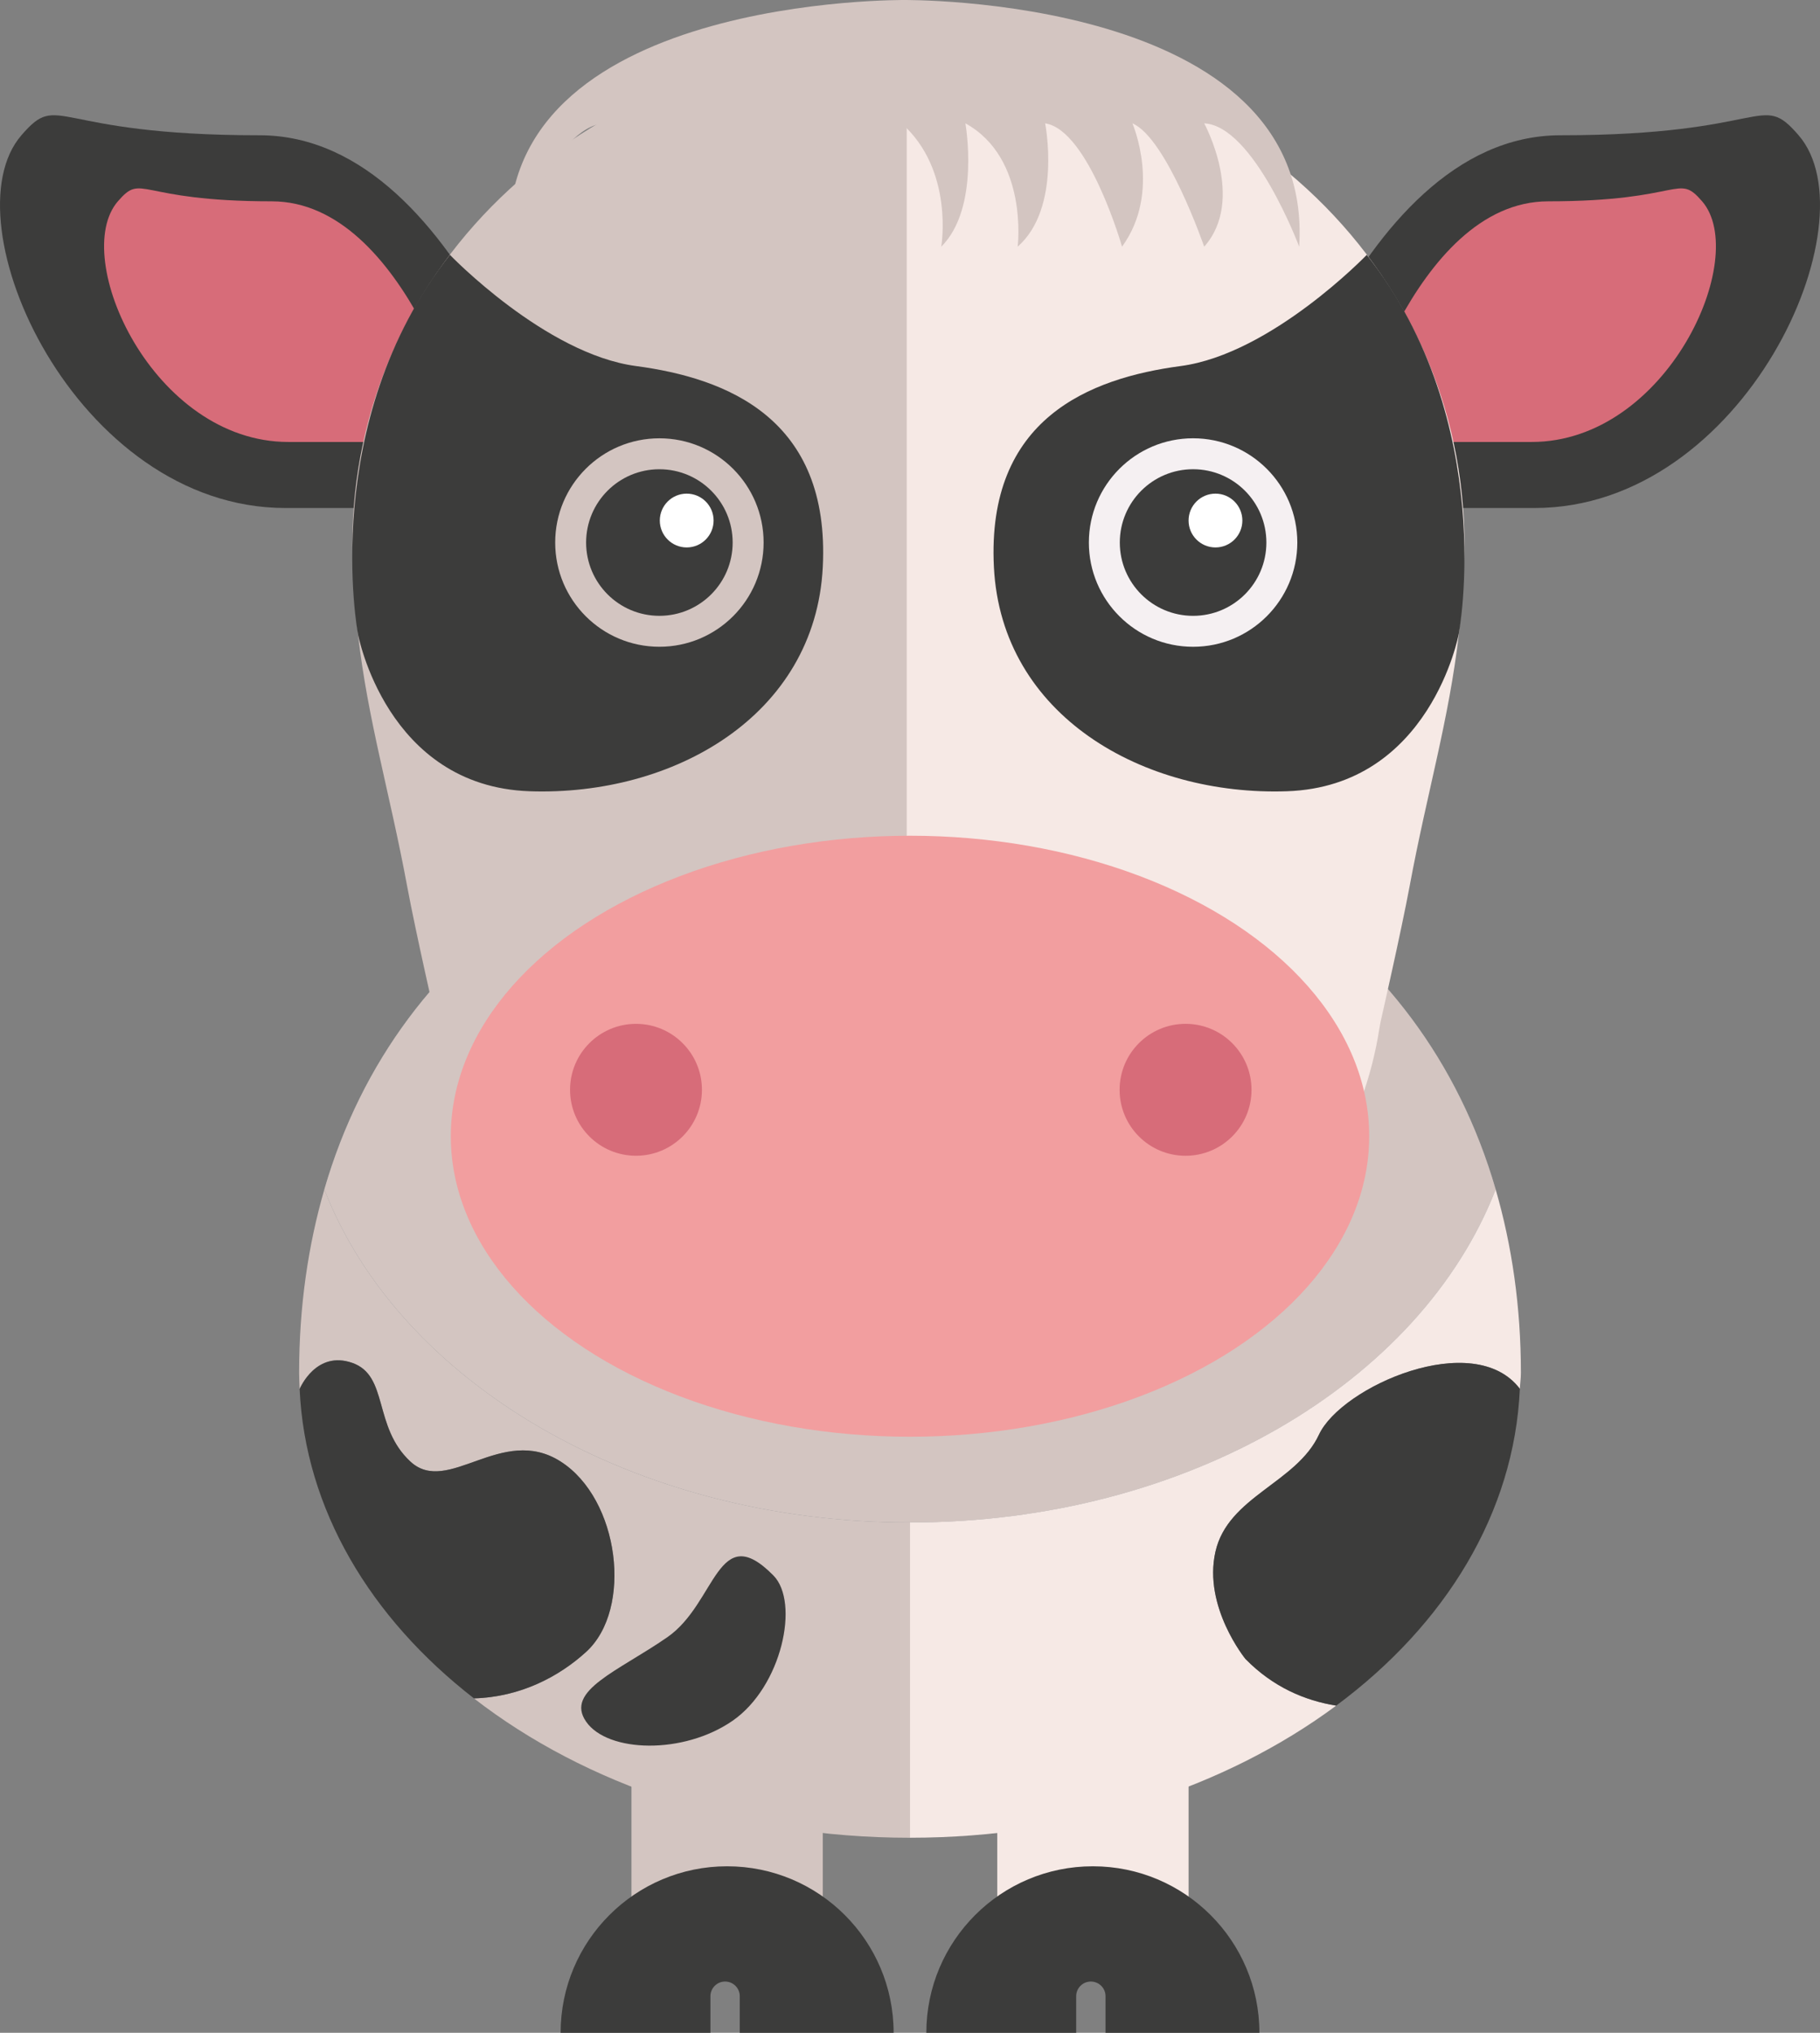 <?xml version="1.0" encoding="utf-8"?>
<!-- Generator: Adobe Illustrator 16.0.0, SVG Export Plug-In . SVG Version: 6.00 Build 0)  -->
<!DOCTYPE svg PUBLIC "-//W3C//DTD SVG 1.1//EN" "http://www.w3.org/Graphics/SVG/1.1/DTD/svg11.dtd">
<svg version="1.1" id="Layer_1" xmlns="http://www.w3.org/2000/svg" xmlns:xlink="http://www.w3.org/1999/xlink" x="0px" y="0px"
	 width="113.138px" height="126.342px" viewBox="0 0 113.138 126.342" style="enable-background:new 0 0 113.138 126.342;"
	 xml:space="preserve">
<rect x="0" y="0" width="113.138" height="126.342" fill="#808080" stroke="none"/>
<g>
	<g>
		<g>
			<g>
				<g>
					<rect x="39.254" y="104.63" style="fill:#D3C5C1;" width="11.893" height="16.399"/>
				</g>
			</g>
			<g>
				<g>
					<rect x="61.993" y="104.63" style="fill:#F6E9E5;" width="11.894" height="16.399"/>
				</g>
			</g>
			<g>
				<g>
					<g>
						<path style="fill:#3C3C3B;" d="M45.074,123.154c0.504,0,0.912,0.408,0.912,0.91v2.277h9.565c0-5.715-4.635-10.35-10.351-10.35
							s-10.35,4.635-10.35,10.35h9.313v-2.277C44.164,123.563,44.572,123.154,45.074,123.154z"/>
					</g>
				</g>
			</g>
			<g>
				<g>
					<g>
						<path style="fill:#3C3C3B;" d="M67.811,123.154c0.505,0,0.913,0.408,0.913,0.91v2.277h9.565c0-5.715-4.636-10.35-10.353-10.35
							c-5.715,0-10.351,4.635-10.351,10.35H66.9v-2.277C66.9,123.563,67.308,123.154,67.811,123.154z"/>
					</g>
				</g>
			</g>
		</g>
		<g>
			<g style="opacity:0.39;">
				<g>
					<path style="fill:#C6CCD6;" d="M56.57,94.624c17.233,0,31.765-8.736,36.406-20.702c-4.642-16-19.173-24.744-36.406-24.744
						c-17.234,0-31.766,8.744-36.407,24.744C24.804,85.887,39.335,94.624,56.57,94.624z"/>
				</g>
			</g>
			<g>
				<g>
					<path style="fill:#D3C5C1;" d="M56.57,94.624c17.233,0,31.765-8.736,36.406-20.702c-4.642-16-19.173-24.744-36.406-24.744
						c-17.234,0-31.766,8.744-36.407,24.744C24.804,85.887,39.335,94.624,56.57,94.624z"/>
				</g>
			</g>
		</g>
		<g>
			<g>
				<g>
					<path style="fill:#F6E9E5;" d="M75.556,96.442c0.774-3.434,5.029-4.267,6.433-7.271c1.392-2.996,9.638-6.622,12.49-2.856
						c0.016-0.329,0.066-0.649,0.066-0.982c0-4.141-0.563-7.939-1.569-11.411C88.334,85.887,73.803,94.624,56.57,94.624v19.593
						c10.312,0,19.65-3.136,26.493-8.21c-1.95-0.316-3.921-1.148-5.64-2.899C77.423,103.107,74.783,99.875,75.556,96.442z"/>
				</g>
			</g>
			<g>
				<g>
					<path style="fill:#3C3C3B;" d="M94.479,86.315c-2.853-3.766-11.099-0.14-12.49,2.856c-1.403,3.004-5.658,3.837-6.433,7.271
						c-0.773,3.434,1.867,6.665,1.867,6.665c1.719,1.751,3.689,2.583,5.64,2.899C89.851,100.974,94.138,94.03,94.479,86.315z"/>
				</g>
			</g>
		</g>
	</g>
	<g>
		<g>
			<g>
				<g>
					<path style="fill:#3C3C3B;" d="M1.33,8.408c-4.645,5.369,3.371,23.166,16.421,23.166c13.049,0,17.43,0,17.43,0
						S29.187,8.408,16.138,8.408C3.087,8.408,3.751,5.608,1.33,8.408z"/>
				</g>
			</g>
			<g>
				<g>
					<path style="fill:#D76C79;" d="M7.328,12.512c-2.998,3.466,2.178,14.957,10.6,14.957c8.426,0,11.255,0,11.255,0
						s-3.87-14.957-12.295-14.957C8.463,12.512,8.891,10.705,7.328,12.512z"/>
				</g>
			</g>
		</g>
		<g>
			<g>
				<g>
					<path style="fill:#3C3C3B;" d="M111.809,8.408c4.645,5.369-3.371,23.166-16.422,23.166s-17.432,0-17.432,0
						S83.952,8.408,97,8.408C110.048,8.408,109.387,5.608,111.809,8.408z"/>
				</g>
			</g>
			<g>
				<g>
					<path style="fill:#D76C79;" d="M105.81,12.512c2.998,3.466-2.178,14.957-10.6,14.957c-8.426,0-11.255,0-11.255,0
						s3.871-14.957,12.295-14.957S104.247,10.705,105.81,12.512z"/>
				</g>
			</g>
		</g>
	</g>
	<path style="fill:#D3C5C1;" d="M21.899,33.872c0,0.525,0.03,1.007,0.044,1.509c0.045,1.42,0.161,2.738,0.309,4.021
		c0.609,5.351,1.969,9.814,3.056,15.668c0.524,2.826,1.807,8.439,1.807,8.439c0.02,0.147,0.06,0.29,0.08,0.438
		c0.927,6.045,4.35,11.699,9.345,15.926c5.271,4.457,12.291,7.324,20.032,7.324V2.593C36.415,2.593,21.899,16.597,21.899,33.872z"/>
	<path style="fill:#F6E9E5;" d="M56.365,2.593v84.603c7.743,0,14.762-2.867,20.032-7.324c4.995-4.227,8.417-9.881,9.345-15.926
		c0.021-0.147,0.06-0.29,0.08-0.438c0,0,1.281-5.613,1.807-8.439c1.088-5.854,2.446-10.317,3.057-15.667
		c0.146-1.283,0.261-2.602,0.306-4.021c0.015-0.502,0.045-0.983,0.045-1.509C91.036,16.597,76.521,2.593,56.365,2.593z"/>
	<g>
		<g>
			<ellipse style="fill:#F29E9F;" cx="56.569" cy="70.618" rx="28.546" ry="18.677"/>
		</g>
	</g>
	<g>
		<g>
			<g>
				<circle style="fill:#D76C79;" cx="39.536" cy="67.732" r="4.099"/>
			</g>
		</g>
		<g>
			<g>
				<circle style="fill:#D76C79;" cx="73.699" cy="67.732" r="4.1"/>
			</g>
		</g>
	</g>
	<g>
		<path style="fill:#D3C5C1;" d="M56.074,0c0,0,25.688-0.338,24.688,15.331c0,0-2.811-7.501-5.905-7.666s0,0,0,0
			s2.595,4.747,0,7.666c0,0-2.331-6.751-4.463-7.666c0,0,1.845,4.247-0.644,7.666c0,0-2.074-7.251-4.781-7.666
			c0,0,1.043,5.247-1.707,7.666c0,0,0.688-5.501-3.25-7.666c0,0,0.938,5.247-1.5,7.666c0,0,0.816-4.751-2.467-7.666s0,0,0,0l0,0l0,0
			L56.074,0z"/>
		<path style="fill:#D3C5C1;" d="M56.365,0c0,0-25.688-0.338-24.688,15.331c0,0,2.811-7.501,5.905-7.666s0,0,0,0
			s-2.595,4.747,0,7.666c0,0,2.331-6.751,4.463-7.666c0,0-1.845,4.247,0.644,7.666c0,0,2.074-7.251,4.781-7.666
			c0,0-1.043,5.247,1.707,7.666c0,0-0.688-5.501,3.25-7.666c0,0-0.938,5.247,1.5,7.666c0,0-0.816-4.751,2.467-7.666s0,0,0,0l0,0l0,0
			L56.365,0z"/>
	</g>
	<path style="fill:#3C3C3B;" d="M84.962,15.84c0,0-5.926,6.16-11.566,6.91S61.314,26,61.785,35.25s9.301,14.233,18.221,13.927
		s10.675-9.776,10.675-9.776S93.171,26.27,84.962,15.84"/>
	<path style="fill:#3C3C3B;" d="M27.969,15.84c0,0,5.926,6.16,11.566,6.91S51.618,26,51.147,35.25s-9.301,14.233-18.221,13.927
		s-10.675-9.776-10.675-9.776S19.76,26.27,27.969,15.84"/>
	<g>
		<g>
			<g>
				<circle style="fill:#F5F0F2;" cx="74.167" cy="33.719" r="6.479"/>
			</g>
		</g>
		<g>
			<g>
				<g>
					<circle style="fill:#3C3C3B;" cx="74.167" cy="33.719" r="4.556"/>
				</g>
			</g>
		</g>
		<g>
			<g>
				<circle style="fill:#D3C5C1;" cx="40.991" cy="33.719" r="6.478"/>
			</g>
		</g>
		<g>
			<g>
				<g>
					<circle style="fill:#3C3C3B;" cx="40.99" cy="33.719" r="4.555"/>
				</g>
			</g>
		</g>
		<g>
			<g>
				<circle style="fill:#FFFFFF;" cx="42.688" cy="32.352" r="1.672"/>
			</g>
		</g>
		<g>
			<g>
				<circle style="fill:#FFFFFF;" cx="75.558" cy="32.352" r="1.672"/>
			</g>
		</g>
	</g>
	<g>
		<path style="fill:#D3C5C1;" d="M56.57,94.624c-17.234,0-31.766-8.736-36.407-20.702c-1.007,3.472-1.569,7.271-1.569,11.411
			c0,0.334,0.019,0.664,0.033,0.995c0.04-0.094,1.041-2.404,3.272-1.623c2.277,0.797,1.277,3.963,3.61,6.13s5.684-2.334,9.342,0
			s4.51,9.168,1.584,11.834c-1.656,1.509-4.049,2.803-6.972,2.888c6.892,5.343,16.487,8.661,27.106,8.661V94.624z"/>
		<path style="fill:#3C3C3B;" d="M36.435,102.668c2.926-2.666,2.074-9.5-1.584-11.834s-7.009,2.167-9.342,0s-1.333-5.333-3.61-6.13
			c-2.231-0.781-3.232,1.529-3.272,1.623c0.333,7.481,4.401,14.238,10.837,19.229C32.386,105.471,34.779,104.177,36.435,102.668z"/>
	</g>
	<path style="fill:#3C3C3B;" d="M36.435,107.002c1.337,1.93,6.051,2.063,9.109-0.058c3.059-2.119,4.182-7.356,2.533-9.028
		c-3.482-3.532-3.534,1.718-6.592,3.837C38.426,103.874,35.097,105.072,36.435,107.002z"/>
</g>
</svg>

